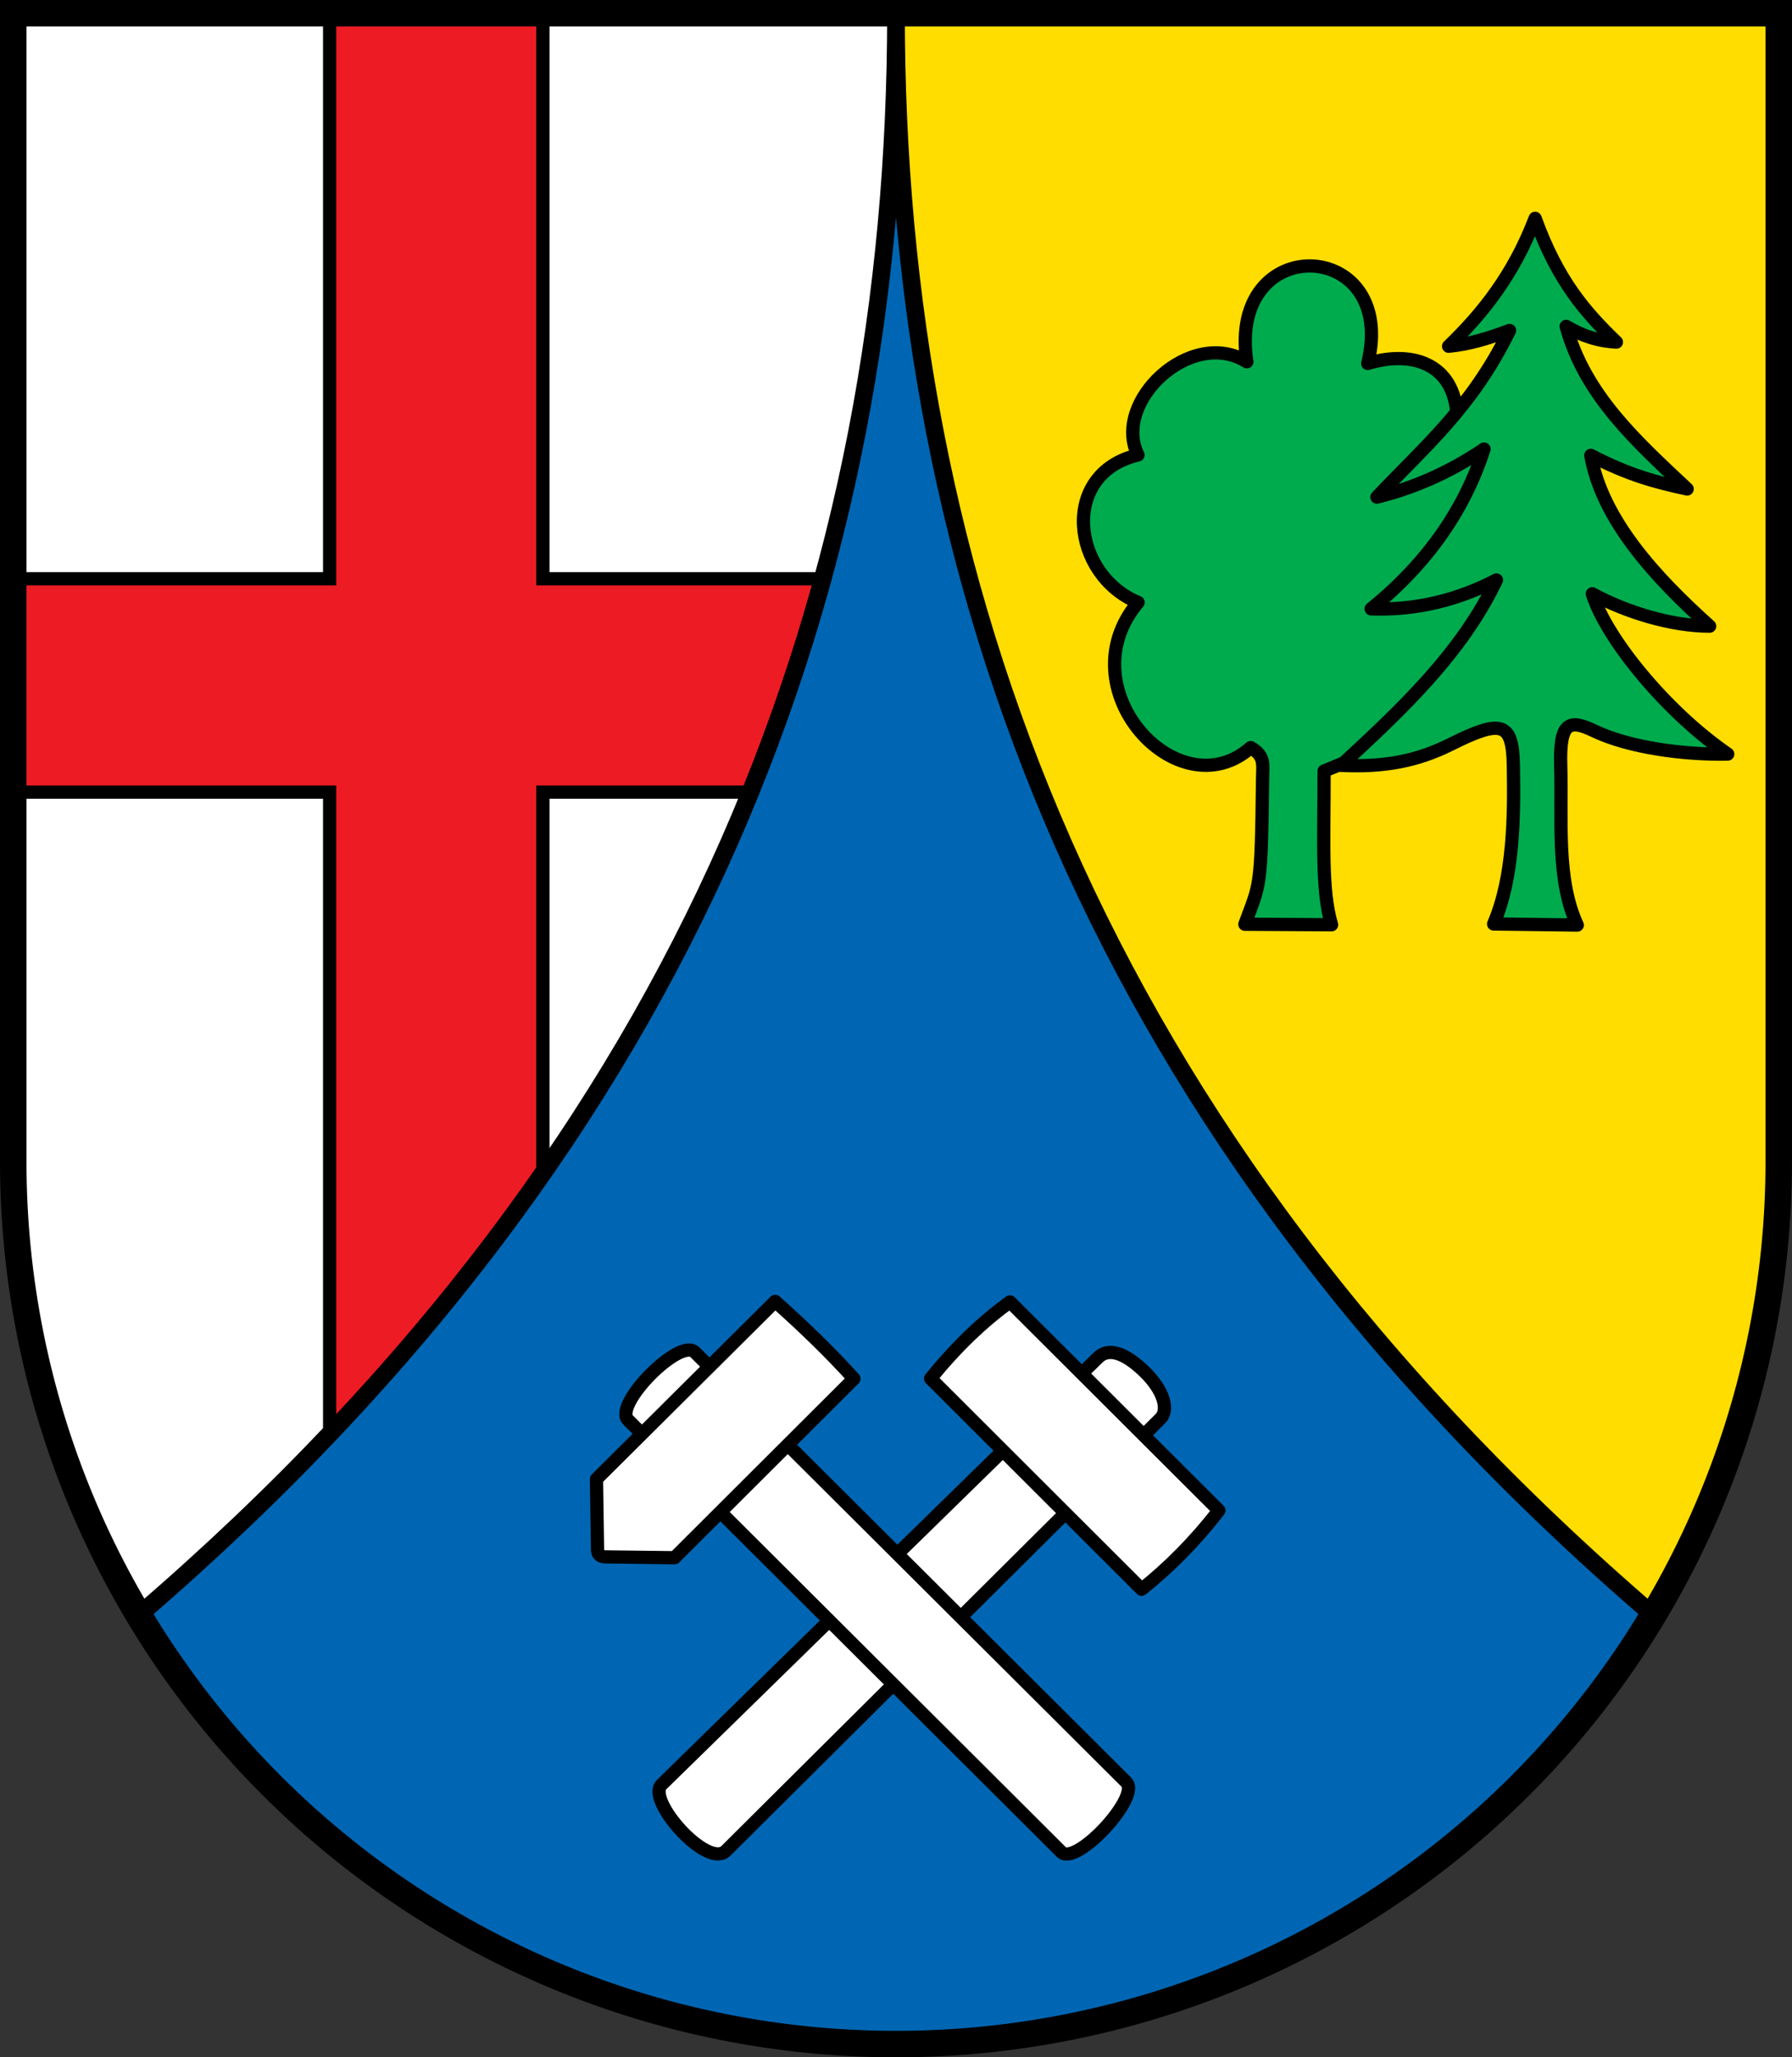 <?xml version="1.0" encoding="UTF-8"?>
<svg width="203mm" height="233mm" version="1.1" viewBox="0 0 203 233" xmlns="http://www.w3.org/2000/svg">
 <rect x="0" y="0" width="203" height="233" fill="#333333" stroke="none"/>
 <title>Wappen von Hahn bei Marienberg</title>
 <g transform="translate(-199.083 -348.415)">
  <g>
   <path d="m300.582 349.915h-100l3.17e-4 130.069c6.45925e-5 26.503 10.536 51.921 29.289 70.662 18.753 18.741 44.189 29.269 70.71 29.269z" fill="#fff"/>
   <path d="m300.583 579.915c26.522 7e-5 51.957-10.528 70.711-29.269 18.754-18.741 29.29-44.158 29.289-70.662l-8e-4 -130.069h-100z" fill="#fd0"/>
   <path d="m236.426 349.915v64.047l-35.843-6e-14v24.165l35.843 3e-13v72.94h24.156v-72.94l35-3e-13v-24.165l-35 1e-13v-64.047z" fill="#ed1c24" stroke="#000" stroke-width="1.5"/>
   <path d="m300.582 349.915c9e-13 63.617-21.897 126.542-85.78 181.43 4.178 6.969 9.225 13.459 15.07 19.301 18.753 18.741 44.189 29.27 70.71 29.27 26.522 6.99999e-5 51.957-10.528 70.711-29.269 5.845-5.841 10.892-12.332 15.07-19.301-63.883-54.888-85.781-117.813-85.781-181.43z" fill="#0066b3" stroke="#000" stroke-width="2"/>
  </g>
  <g stroke="#000">
   <g transform="matrix(1.004 0 0 1.004 195.774 343.967)" fill="#fff" stroke-linejoin="round" stroke-width="1.493">
    <path d="m85.205 213.208 49.027-48.764c0.938-0.933 0.454-3.135-1.903-5.381-2.255-2.149-4.017-2.593-5.14-1.494l-49.25 48.176c-1.764 1.726 5.173 9.546 7.267 7.463z"/>
    <path d="m132.105 183.702c3.06-2.429 5.978-5.352 8.721-8.891l-23.573-23.524c-3.152 2.268-6.143 5.172-8.959 8.643z"/>
    <path d="m130.39 205.473-48.692-48.511c-1.703-1.696-9.237 5.952-7.54 7.642l48.887 48.739c1.659 1.654 8.985-6.237 7.346-7.87z"/>
    <path d="m99.647 159.95c-2.646-2.916-5.611-5.806-8.891-8.721l-20.16 20.042 0.12 7.983c0.008 0.554 0.338 0.79 0.916 0.797l7.775 0.095z"/>
   </g>
   <path d="m340.102 453.089c1.718-4.697 1.864-3.76 2.005-16.483 0.018-1.588 0.321-2.577-1.342-3.522-8.184 7.219-21.006-6.674-12.76-16.441-7.57-3.151-8.898-14.602-0.015-16.7-2.975-6.04 6.03-14.501 12.336-10.555-2.242-14.909 17.214-14.089 13.694 0.191 5.252-1.6 10.197 0.173 10.123 6.628l11.878 5.774-12.842 27.969-14.1 5.785c0.006 7.956-0.33 13.437 0.844 17.414z" fill="#00ab4e" stroke-linejoin="round" stroke-width="1.5"/>
   <path d="m368.283 453.059c2.285-5.308 2.344-12.22 2.233-18.048-0.092-4.813-1.359-5.167-7.077-2.303-3.83 1.918-7.593 2.618-12.441 2.386 6.772-6.241 13.66-12.687 17.604-20.994-4.25 2.214-8.983 3.462-14.196 3.269 6.512-5.283 10.618-11.368 12.793-18.096-4.147 2.818-8.354 4.518-12.14 5.443 5.475-5.801 10.762-10.159 15.027-18.876-2.5 0.934-4.573 1.563-6.902 1.79 3.857-3.719 7.372-8.119 9.8-14.486 2.585 7.138 5.749 10.689 9.207 14.015-1.872-0.097-3.643-0.575-5.69-1.779 2.122 7.785 7.991 13.053 13.705 18.415-3.638-0.778-6.67-1.604-10.916-3.808 1.274 7.269 7.303 13.818 13.464 19.344-4.312-8.57981e-4 -9.462-1.58-13.293-3.664 1.596 5.042 8.294 13.297 15.339 18.151-5.03 0.094-11.205-0.738-15.168-2.642-2.807-1.348-3.889-0.948-3.749 3.92 0.174 6.088-0.537 12.893 1.875 18.086z" fill="#00ab4e" stroke-linejoin="round" stroke-width="1.5"/>
   <path d="m200.583 349.915 3.17e-4 130.069c6.45925e-5 26.503 10.536 51.921 29.289 70.662 18.753 18.741 44.189 29.269 70.71 29.269 26.522 7e-5 51.957-10.528 70.711-29.269 18.754-18.741 29.29-44.158 29.289-70.662l-8e-4 -130.069z" fill="none" stroke-linecap="square" stroke-miterlimit="8" stroke-width="3"/>
  </g>
 </g>
</svg>
